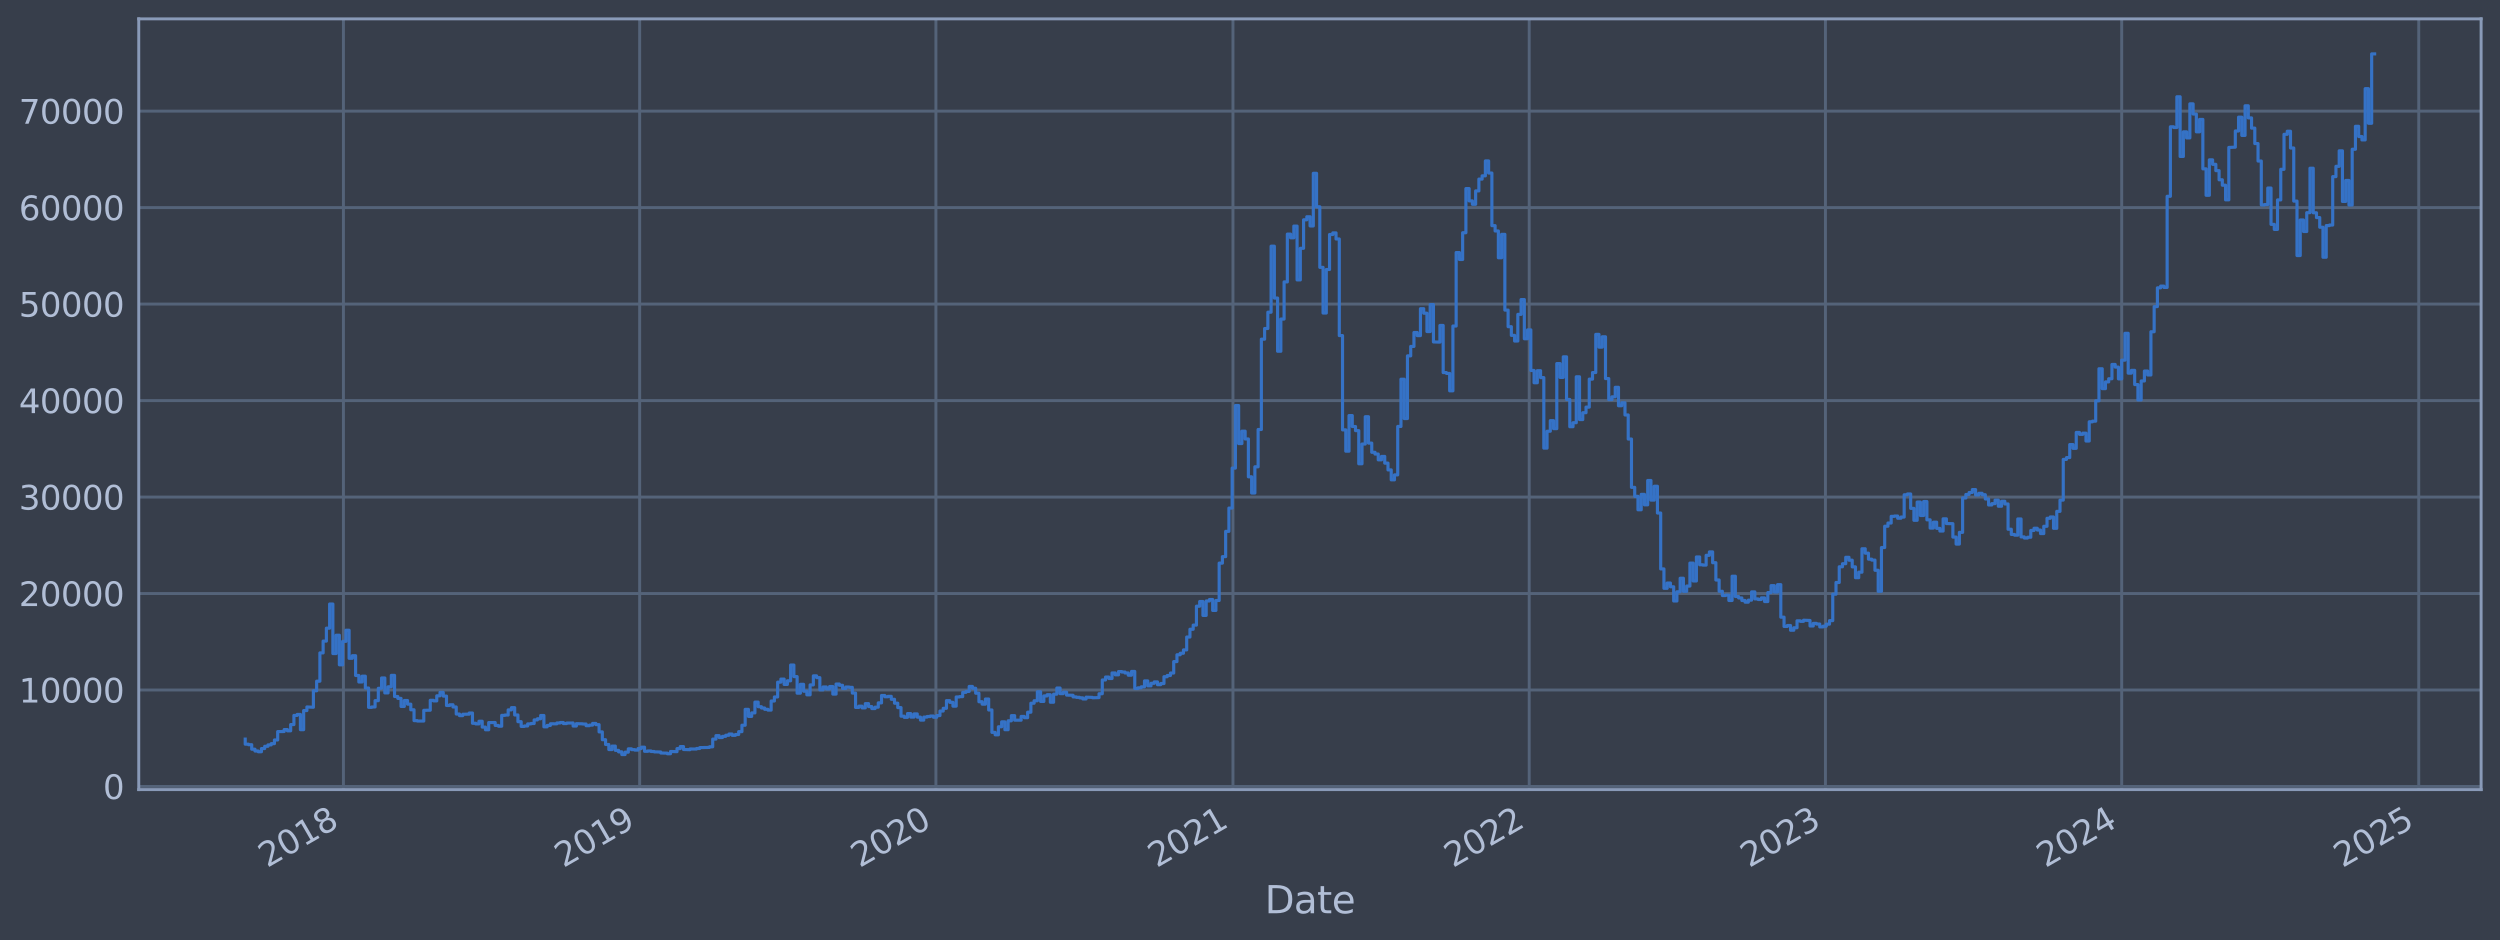 <?xml version="1.0" encoding="utf-8" standalone="no"?>
<!DOCTYPE svg PUBLIC "-//W3C//DTD SVG 1.1//EN"
  "http://www.w3.org/Graphics/SVG/1.1/DTD/svg11.dtd">
<svg xmlns:xlink="http://www.w3.org/1999/xlink" width="952.884pt" height="358.291pt" viewBox="0 0 952.884 358.291" xmlns="http://www.w3.org/2000/svg" version="1.1">
 <defs>
  <style type="text/css">*{stroke-linejoin: round; stroke-linecap: butt}</style>
 </defs>
 <g id="figure_1">
  <g id="patch_1">
   <path d="M 0 358.291 
L 952.884 358.291 
L 952.884 0 
L 0 0 
z
" style="fill: #373e4b"/>
  </g>
  <g id="axes_1">
   <g id="patch_2">
    <path d="M 52.884 300.96 
L 945.684 300.96 
L 945.684 7.2 
L 52.884 7.2 
z
" style="fill: #373e4b"/>
   </g>
   <g id="matplotlib.axis_1">
    <g id="xtick_1">
     <g id="line2d_1">
      <path d="M 130.897 300.96 
L 130.897 7.2 
" clip-path="url(#p3d4221d114)" style="fill: none; stroke: #546379; stroke-width: 1.12; stroke-linecap: square"/>
     </g>
     <g id="line2d_2"/>
     <g id="text_1">
      <!-- 2018 -->
      <g style="fill: #b1bed6" transform="translate(101.816 330.885) rotate(-30) scale(0.126 -0.126)">
       <defs>
        <path id="DejaVuSans-32" d="M 1228 531 
L 3431 531 
L 3431 0 
L 469 0 
L 469 531 
Q 828 903 1448 1529 
Q 2069 2156 2228 2338 
Q 2531 2678 2651 2914 
Q 2772 3150 2772 3378 
Q 2772 3750 2511 3984 
Q 2250 4219 1831 4219 
Q 1534 4219 1204 4116 
Q 875 4013 500 3803 
L 500 4441 
Q 881 4594 1212 4672 
Q 1544 4750 1819 4750 
Q 2544 4750 2975 4387 
Q 3406 4025 3406 3419 
Q 3406 3131 3298 2873 
Q 3191 2616 2906 2266 
Q 2828 2175 2409 1742 
Q 1991 1309 1228 531 
z
" transform="scale(0.016)"/>
        <path id="DejaVuSans-30" d="M 2034 4250 
Q 1547 4250 1301 3770 
Q 1056 3291 1056 2328 
Q 1056 1369 1301 889 
Q 1547 409 2034 409 
Q 2525 409 2770 889 
Q 3016 1369 3016 2328 
Q 3016 3291 2770 3770 
Q 2525 4250 2034 4250 
z
M 2034 4750 
Q 2819 4750 3233 4129 
Q 3647 3509 3647 2328 
Q 3647 1150 3233 529 
Q 2819 -91 2034 -91 
Q 1250 -91 836 529 
Q 422 1150 422 2328 
Q 422 3509 836 4129 
Q 1250 4750 2034 4750 
z
" transform="scale(0.016)"/>
        <path id="DejaVuSans-31" d="M 794 531 
L 1825 531 
L 1825 4091 
L 703 3866 
L 703 4441 
L 1819 4666 
L 2450 4666 
L 2450 531 
L 3481 531 
L 3481 0 
L 794 0 
L 794 531 
z
" transform="scale(0.016)"/>
        <path id="DejaVuSans-38" d="M 2034 2216 
Q 1584 2216 1326 1975 
Q 1069 1734 1069 1313 
Q 1069 891 1326 650 
Q 1584 409 2034 409 
Q 2484 409 2743 651 
Q 3003 894 3003 1313 
Q 3003 1734 2745 1975 
Q 2488 2216 2034 2216 
z
M 1403 2484 
Q 997 2584 770 2862 
Q 544 3141 544 3541 
Q 544 4100 942 4425 
Q 1341 4750 2034 4750 
Q 2731 4750 3128 4425 
Q 3525 4100 3525 3541 
Q 3525 3141 3298 2862 
Q 3072 2584 2669 2484 
Q 3125 2378 3379 2068 
Q 3634 1759 3634 1313 
Q 3634 634 3220 271 
Q 2806 -91 2034 -91 
Q 1263 -91 848 271 
Q 434 634 434 1313 
Q 434 1759 690 2068 
Q 947 2378 1403 2484 
z
M 1172 3481 
Q 1172 3119 1398 2916 
Q 1625 2713 2034 2713 
Q 2441 2713 2670 2916 
Q 2900 3119 2900 3481 
Q 2900 3844 2670 4047 
Q 2441 4250 2034 4250 
Q 1625 4250 1398 4047 
Q 1172 3844 1172 3481 
z
" transform="scale(0.016)"/>
       </defs>
       <use xlink:href="#DejaVuSans-32"/>
       <use xlink:href="#DejaVuSans-30" x="63.623"/>
       <use xlink:href="#DejaVuSans-31" x="127.246"/>
       <use xlink:href="#DejaVuSans-38" x="190.869"/>
      </g>
     </g>
    </g>
    <g id="xtick_2">
     <g id="line2d_3">
      <path d="M 243.811 300.96 
L 243.811 7.2 
" clip-path="url(#p3d4221d114)" style="fill: none; stroke: #546379; stroke-width: 1.12; stroke-linecap: square"/>
     </g>
     <g id="line2d_4"/>
     <g id="text_2">
      <!-- 2019 -->
      <g style="fill: #b1bed6" transform="translate(214.73 330.885) rotate(-30) scale(0.126 -0.126)">
       <defs>
        <path id="DejaVuSans-39" d="M 703 97 
L 703 672 
Q 941 559 1184 500 
Q 1428 441 1663 441 
Q 2288 441 2617 861 
Q 2947 1281 2994 2138 
Q 2813 1869 2534 1725 
Q 2256 1581 1919 1581 
Q 1219 1581 811 2004 
Q 403 2428 403 3163 
Q 403 3881 828 4315 
Q 1253 4750 1959 4750 
Q 2769 4750 3195 4129 
Q 3622 3509 3622 2328 
Q 3622 1225 3098 567 
Q 2575 -91 1691 -91 
Q 1453 -91 1209 -44 
Q 966 3 703 97 
z
M 1959 2075 
Q 2384 2075 2632 2365 
Q 2881 2656 2881 3163 
Q 2881 3666 2632 3958 
Q 2384 4250 1959 4250 
Q 1534 4250 1286 3958 
Q 1038 3666 1038 3163 
Q 1038 2656 1286 2365 
Q 1534 2075 1959 2075 
z
" transform="scale(0.016)"/>
       </defs>
       <use xlink:href="#DejaVuSans-32"/>
       <use xlink:href="#DejaVuSans-30" x="63.623"/>
       <use xlink:href="#DejaVuSans-31" x="127.246"/>
       <use xlink:href="#DejaVuSans-39" x="190.869"/>
      </g>
     </g>
    </g>
    <g id="xtick_3">
     <g id="line2d_5">
      <path d="M 356.724 300.96 
L 356.724 7.2 
" clip-path="url(#p3d4221d114)" style="fill: none; stroke: #546379; stroke-width: 1.12; stroke-linecap: square"/>
     </g>
     <g id="line2d_6"/>
     <g id="text_3">
      <!-- 2020 -->
      <g style="fill: #b1bed6" transform="translate(327.643 330.885) rotate(-30) scale(0.126 -0.126)">
       <use xlink:href="#DejaVuSans-32"/>
       <use xlink:href="#DejaVuSans-30" x="63.623"/>
       <use xlink:href="#DejaVuSans-32" x="127.246"/>
       <use xlink:href="#DejaVuSans-30" x="190.869"/>
      </g>
     </g>
    </g>
    <g id="xtick_4">
     <g id="line2d_7">
      <path d="M 469.947 300.96 
L 469.947 7.2 
" clip-path="url(#p3d4221d114)" style="fill: none; stroke: #546379; stroke-width: 1.12; stroke-linecap: square"/>
     </g>
     <g id="line2d_8"/>
     <g id="text_4">
      <!-- 2021 -->
      <g style="fill: #b1bed6" transform="translate(440.866 330.885) rotate(-30) scale(0.126 -0.126)">
       <use xlink:href="#DejaVuSans-32"/>
       <use xlink:href="#DejaVuSans-30" x="63.623"/>
       <use xlink:href="#DejaVuSans-32" x="127.246"/>
       <use xlink:href="#DejaVuSans-31" x="190.869"/>
      </g>
     </g>
    </g>
    <g id="xtick_5">
     <g id="line2d_9">
      <path d="M 582.861 300.96 
L 582.861 7.2 
" clip-path="url(#p3d4221d114)" style="fill: none; stroke: #546379; stroke-width: 1.12; stroke-linecap: square"/>
     </g>
     <g id="line2d_10"/>
     <g id="text_5">
      <!-- 2022 -->
      <g style="fill: #b1bed6" transform="translate(553.78 330.885) rotate(-30) scale(0.126 -0.126)">
       <use xlink:href="#DejaVuSans-32"/>
       <use xlink:href="#DejaVuSans-30" x="63.623"/>
       <use xlink:href="#DejaVuSans-32" x="127.246"/>
       <use xlink:href="#DejaVuSans-32" x="190.869"/>
      </g>
     </g>
    </g>
    <g id="xtick_6">
     <g id="line2d_11">
      <path d="M 695.775 300.96 
L 695.775 7.2 
" clip-path="url(#p3d4221d114)" style="fill: none; stroke: #546379; stroke-width: 1.12; stroke-linecap: square"/>
     </g>
     <g id="line2d_12"/>
     <g id="text_6">
      <!-- 2023 -->
      <g style="fill: #b1bed6" transform="translate(666.694 330.885) rotate(-30) scale(0.126 -0.126)">
       <defs>
        <path id="DejaVuSans-33" d="M 2597 2516 
Q 3050 2419 3304 2112 
Q 3559 1806 3559 1356 
Q 3559 666 3084 287 
Q 2609 -91 1734 -91 
Q 1441 -91 1130 -33 
Q 819 25 488 141 
L 488 750 
Q 750 597 1062 519 
Q 1375 441 1716 441 
Q 2309 441 2620 675 
Q 2931 909 2931 1356 
Q 2931 1769 2642 2001 
Q 2353 2234 1838 2234 
L 1294 2234 
L 1294 2753 
L 1863 2753 
Q 2328 2753 2575 2939 
Q 2822 3125 2822 3475 
Q 2822 3834 2567 4026 
Q 2313 4219 1838 4219 
Q 1578 4219 1281 4162 
Q 984 4106 628 3988 
L 628 4550 
Q 988 4650 1302 4700 
Q 1616 4750 1894 4750 
Q 2613 4750 3031 4423 
Q 3450 4097 3450 3541 
Q 3450 3153 3228 2886 
Q 3006 2619 2597 2516 
z
" transform="scale(0.016)"/>
       </defs>
       <use xlink:href="#DejaVuSans-32"/>
       <use xlink:href="#DejaVuSans-30" x="63.623"/>
       <use xlink:href="#DejaVuSans-32" x="127.246"/>
       <use xlink:href="#DejaVuSans-33" x="190.869"/>
      </g>
     </g>
    </g>
    <g id="xtick_7">
     <g id="line2d_13">
      <path d="M 808.688 300.96 
L 808.688 7.2 
" clip-path="url(#p3d4221d114)" style="fill: none; stroke: #546379; stroke-width: 1.12; stroke-linecap: square"/>
     </g>
     <g id="line2d_14"/>
     <g id="text_7">
      <!-- 2024 -->
      <g style="fill: #b1bed6" transform="translate(779.607 330.885) rotate(-30) scale(0.126 -0.126)">
       <defs>
        <path id="DejaVuSans-34" d="M 2419 4116 
L 825 1625 
L 2419 1625 
L 2419 4116 
z
M 2253 4666 
L 3047 4666 
L 3047 1625 
L 3713 1625 
L 3713 1100 
L 3047 1100 
L 3047 0 
L 2419 0 
L 2419 1100 
L 313 1100 
L 313 1709 
L 2253 4666 
z
" transform="scale(0.016)"/>
       </defs>
       <use xlink:href="#DejaVuSans-32"/>
       <use xlink:href="#DejaVuSans-30" x="63.623"/>
       <use xlink:href="#DejaVuSans-32" x="127.246"/>
       <use xlink:href="#DejaVuSans-34" x="190.869"/>
      </g>
     </g>
    </g>
    <g id="xtick_8">
     <g id="line2d_15">
      <path d="M 921.911 300.96 
L 921.911 7.2 
" clip-path="url(#p3d4221d114)" style="fill: none; stroke: #546379; stroke-width: 1.12; stroke-linecap: square"/>
     </g>
     <g id="line2d_16"/>
     <g id="text_8">
      <!-- 2025 -->
      <g style="fill: #b1bed6" transform="translate(892.83 330.885) rotate(-30) scale(0.126 -0.126)">
       <defs>
        <path id="DejaVuSans-35" d="M 691 4666 
L 3169 4666 
L 3169 4134 
L 1269 4134 
L 1269 2991 
Q 1406 3038 1543 3061 
Q 1681 3084 1819 3084 
Q 2600 3084 3056 2656 
Q 3513 2228 3513 1497 
Q 3513 744 3044 326 
Q 2575 -91 1722 -91 
Q 1428 -91 1123 -41 
Q 819 9 494 109 
L 494 744 
Q 775 591 1075 516 
Q 1375 441 1709 441 
Q 2250 441 2565 725 
Q 2881 1009 2881 1497 
Q 2881 1984 2565 2268 
Q 2250 2553 1709 2553 
Q 1456 2553 1204 2497 
Q 953 2441 691 2322 
L 691 4666 
z
" transform="scale(0.016)"/>
       </defs>
       <use xlink:href="#DejaVuSans-32"/>
       <use xlink:href="#DejaVuSans-30" x="63.623"/>
       <use xlink:href="#DejaVuSans-32" x="127.246"/>
       <use xlink:href="#DejaVuSans-35" x="190.869"/>
      </g>
     </g>
    </g>
    <g id="text_9">
     <!-- Date -->
     <g style="fill: #b1bed6" transform="translate(482.075 348.096) scale(0.144 -0.144)">
      <defs>
       <path id="DejaVuSans-44" d="M 1259 4147 
L 1259 519 
L 2022 519 
Q 2988 519 3436 956 
Q 3884 1394 3884 2338 
Q 3884 3275 3436 3711 
Q 2988 4147 2022 4147 
L 1259 4147 
z
M 628 4666 
L 1925 4666 
Q 3281 4666 3915 4102 
Q 4550 3538 4550 2338 
Q 4550 1131 3912 565 
Q 3275 0 1925 0 
L 628 0 
L 628 4666 
z
" transform="scale(0.016)"/>
       <path id="DejaVuSans-61" d="M 2194 1759 
Q 1497 1759 1228 1600 
Q 959 1441 959 1056 
Q 959 750 1161 570 
Q 1363 391 1709 391 
Q 2188 391 2477 730 
Q 2766 1069 2766 1631 
L 2766 1759 
L 2194 1759 
z
M 3341 1997 
L 3341 0 
L 2766 0 
L 2766 531 
Q 2569 213 2275 61 
Q 1981 -91 1556 -91 
Q 1019 -91 701 211 
Q 384 513 384 1019 
Q 384 1609 779 1909 
Q 1175 2209 1959 2209 
L 2766 2209 
L 2766 2266 
Q 2766 2663 2505 2880 
Q 2244 3097 1772 3097 
Q 1472 3097 1187 3025 
Q 903 2953 641 2809 
L 641 3341 
Q 956 3463 1253 3523 
Q 1550 3584 1831 3584 
Q 2591 3584 2966 3190 
Q 3341 2797 3341 1997 
z
" transform="scale(0.016)"/>
       <path id="DejaVuSans-74" d="M 1172 4494 
L 1172 3500 
L 2356 3500 
L 2356 3053 
L 1172 3053 
L 1172 1153 
Q 1172 725 1289 603 
Q 1406 481 1766 481 
L 2356 481 
L 2356 0 
L 1766 0 
Q 1100 0 847 248 
Q 594 497 594 1153 
L 594 3053 
L 172 3053 
L 172 3500 
L 594 3500 
L 594 4494 
L 1172 4494 
z
" transform="scale(0.016)"/>
       <path id="DejaVuSans-65" d="M 3597 1894 
L 3597 1613 
L 953 1613 
Q 991 1019 1311 708 
Q 1631 397 2203 397 
Q 2534 397 2845 478 
Q 3156 559 3463 722 
L 3463 178 
Q 3153 47 2828 -22 
Q 2503 -91 2169 -91 
Q 1331 -91 842 396 
Q 353 884 353 1716 
Q 353 2575 817 3079 
Q 1281 3584 2069 3584 
Q 2775 3584 3186 3129 
Q 3597 2675 3597 1894 
z
M 3022 2063 
Q 3016 2534 2758 2815 
Q 2500 3097 2075 3097 
Q 1594 3097 1305 2825 
Q 1016 2553 972 2059 
L 3022 2063 
z
" transform="scale(0.016)"/>
      </defs>
      <use xlink:href="#DejaVuSans-44"/>
      <use xlink:href="#DejaVuSans-61" x="77.002"/>
      <use xlink:href="#DejaVuSans-74" x="138.281"/>
      <use xlink:href="#DejaVuSans-65" x="177.49"/>
     </g>
    </g>
   </g>
   <g id="matplotlib.axis_2">
    <g id="ytick_1">
     <g id="line2d_17">
      <path d="M 52.884 299.772 
L 945.684 299.772 
" clip-path="url(#p3d4221d114)" style="fill: none; stroke: #546379; stroke-width: 1.12; stroke-linecap: square"/>
     </g>
     <g id="line2d_18"/>
     <g id="text_10">
      <!-- 0 -->
      <g style="fill: #b1bed6" transform="translate(39.267 304.559) scale(0.126 -0.126)">
       <use xlink:href="#DejaVuSans-30"/>
      </g>
     </g>
    </g>
    <g id="ytick_2">
     <g id="line2d_19">
      <path d="M 52.884 262.999 
L 945.684 262.999 
" clip-path="url(#p3d4221d114)" style="fill: none; stroke: #546379; stroke-width: 1.12; stroke-linecap: square"/>
     </g>
     <g id="line2d_20"/>
     <g id="text_11">
      <!-- 10000 -->
      <g style="fill: #b1bed6" transform="translate(7.2 267.786) scale(0.126 -0.126)">
       <use xlink:href="#DejaVuSans-31"/>
       <use xlink:href="#DejaVuSans-30" x="63.623"/>
       <use xlink:href="#DejaVuSans-30" x="127.246"/>
       <use xlink:href="#DejaVuSans-30" x="190.869"/>
       <use xlink:href="#DejaVuSans-30" x="254.492"/>
      </g>
     </g>
    </g>
    <g id="ytick_3">
     <g id="line2d_21">
      <path d="M 52.884 226.227 
L 945.684 226.227 
" clip-path="url(#p3d4221d114)" style="fill: none; stroke: #546379; stroke-width: 1.12; stroke-linecap: square"/>
     </g>
     <g id="line2d_22"/>
     <g id="text_12">
      <!-- 20000 -->
      <g style="fill: #b1bed6" transform="translate(7.2 231.014) scale(0.126 -0.126)">
       <use xlink:href="#DejaVuSans-32"/>
       <use xlink:href="#DejaVuSans-30" x="63.623"/>
       <use xlink:href="#DejaVuSans-30" x="127.246"/>
       <use xlink:href="#DejaVuSans-30" x="190.869"/>
       <use xlink:href="#DejaVuSans-30" x="254.492"/>
      </g>
     </g>
    </g>
    <g id="ytick_4">
     <g id="line2d_23">
      <path d="M 52.884 189.454 
L 945.684 189.454 
" clip-path="url(#p3d4221d114)" style="fill: none; stroke: #546379; stroke-width: 1.12; stroke-linecap: square"/>
     </g>
     <g id="line2d_24"/>
     <g id="text_13">
      <!-- 30000 -->
      <g style="fill: #b1bed6" transform="translate(7.2 194.241) scale(0.126 -0.126)">
       <use xlink:href="#DejaVuSans-33"/>
       <use xlink:href="#DejaVuSans-30" x="63.623"/>
       <use xlink:href="#DejaVuSans-30" x="127.246"/>
       <use xlink:href="#DejaVuSans-30" x="190.869"/>
       <use xlink:href="#DejaVuSans-30" x="254.492"/>
      </g>
     </g>
    </g>
    <g id="ytick_5">
     <g id="line2d_25">
      <path d="M 52.884 152.681 
L 945.684 152.681 
" clip-path="url(#p3d4221d114)" style="fill: none; stroke: #546379; stroke-width: 1.12; stroke-linecap: square"/>
     </g>
     <g id="line2d_26"/>
     <g id="text_14">
      <!-- 40000 -->
      <g style="fill: #b1bed6" transform="translate(7.2 157.468) scale(0.126 -0.126)">
       <use xlink:href="#DejaVuSans-34"/>
       <use xlink:href="#DejaVuSans-30" x="63.623"/>
       <use xlink:href="#DejaVuSans-30" x="127.246"/>
       <use xlink:href="#DejaVuSans-30" x="190.869"/>
       <use xlink:href="#DejaVuSans-30" x="254.492"/>
      </g>
     </g>
    </g>
    <g id="ytick_6">
     <g id="line2d_27">
      <path d="M 52.884 115.908 
L 945.684 115.908 
" clip-path="url(#p3d4221d114)" style="fill: none; stroke: #546379; stroke-width: 1.12; stroke-linecap: square"/>
     </g>
     <g id="line2d_28"/>
     <g id="text_15">
      <!-- 50000 -->
      <g style="fill: #b1bed6" transform="translate(7.2 120.695) scale(0.126 -0.126)">
       <use xlink:href="#DejaVuSans-35"/>
       <use xlink:href="#DejaVuSans-30" x="63.623"/>
       <use xlink:href="#DejaVuSans-30" x="127.246"/>
       <use xlink:href="#DejaVuSans-30" x="190.869"/>
       <use xlink:href="#DejaVuSans-30" x="254.492"/>
      </g>
     </g>
    </g>
    <g id="ytick_7">
     <g id="line2d_29">
      <path d="M 52.884 79.136 
L 945.684 79.136 
" clip-path="url(#p3d4221d114)" style="fill: none; stroke: #546379; stroke-width: 1.12; stroke-linecap: square"/>
     </g>
     <g id="line2d_30"/>
     <g id="text_16">
      <!-- 60000 -->
      <g style="fill: #b1bed6" transform="translate(7.2 83.923) scale(0.126 -0.126)">
       <defs>
        <path id="DejaVuSans-36" d="M 2113 2584 
Q 1688 2584 1439 2293 
Q 1191 2003 1191 1497 
Q 1191 994 1439 701 
Q 1688 409 2113 409 
Q 2538 409 2786 701 
Q 3034 994 3034 1497 
Q 3034 2003 2786 2293 
Q 2538 2584 2113 2584 
z
M 3366 4563 
L 3366 3988 
Q 3128 4100 2886 4159 
Q 2644 4219 2406 4219 
Q 1781 4219 1451 3797 
Q 1122 3375 1075 2522 
Q 1259 2794 1537 2939 
Q 1816 3084 2150 3084 
Q 2853 3084 3261 2657 
Q 3669 2231 3669 1497 
Q 3669 778 3244 343 
Q 2819 -91 2113 -91 
Q 1303 -91 875 529 
Q 447 1150 447 2328 
Q 447 3434 972 4092 
Q 1497 4750 2381 4750 
Q 2619 4750 2861 4703 
Q 3103 4656 3366 4563 
z
" transform="scale(0.016)"/>
       </defs>
       <use xlink:href="#DejaVuSans-36"/>
       <use xlink:href="#DejaVuSans-30" x="63.623"/>
       <use xlink:href="#DejaVuSans-30" x="127.246"/>
       <use xlink:href="#DejaVuSans-30" x="190.869"/>
       <use xlink:href="#DejaVuSans-30" x="254.492"/>
      </g>
     </g>
    </g>
    <g id="ytick_8">
     <g id="line2d_31">
      <path d="M 52.884 42.363 
L 945.684 42.363 
" clip-path="url(#p3d4221d114)" style="fill: none; stroke: #546379; stroke-width: 1.12; stroke-linecap: square"/>
     </g>
     <g id="line2d_32"/>
     <g id="text_17">
      <!-- 70000 -->
      <g style="fill: #b1bed6" transform="translate(7.2 47.15) scale(0.126 -0.126)">
       <defs>
        <path id="DejaVuSans-37" d="M 525 4666 
L 3525 4666 
L 3525 4397 
L 1831 0 
L 1172 0 
L 2766 4134 
L 525 4134 
L 525 4666 
z
" transform="scale(0.016)"/>
       </defs>
       <use xlink:href="#DejaVuSans-37"/>
       <use xlink:href="#DejaVuSans-30" x="63.623"/>
       <use xlink:href="#DejaVuSans-30" x="127.246"/>
       <use xlink:href="#DejaVuSans-30" x="190.869"/>
       <use xlink:href="#DejaVuSans-30" x="254.492"/>
      </g>
     </g>
    </g>
   </g>
   <g id="line2d_33">
    <path d="M 93.466 281.723 
L 93.466 283.647 
L 94.703 283.647 
L 94.703 283.846 
L 95.94 283.846 
L 95.94 285.559 
L 97.178 285.559 
L 97.178 286.245 
L 98.415 286.245 
L 98.415 286.531 
L 99.653 286.531 
L 99.653 285.313 
L 100.89 285.313 
L 100.89 284.459 
L 102.127 284.459 
L 102.127 283.929 
L 103.365 283.929 
L 103.365 283.447 
L 104.602 283.447 
L 104.602 282.04 
L 105.84 282.04 
L 105.84 278.842 
L 108.314 278.822 
L 108.314 278.074 
L 109.552 278.074 
L 109.552 278.555 
L 110.789 278.555 
L 110.789 276.178 
L 112.027 276.178 
L 112.027 272.685 
L 113.264 272.685 
L 113.264 272.309 
L 114.502 272.309 
L 114.502 278.113 
L 115.739 278.113 
L 115.739 270.836 
L 116.976 270.836 
L 116.976 269.461 
L 119.451 269.571 
L 119.451 263.297 
L 120.689 263.297 
L 120.689 259.642 
L 121.926 259.642 
L 121.926 248.864 
L 123.163 248.864 
L 123.163 244.359 
L 124.401 244.359 
L 124.401 239.435 
L 125.638 239.435 
L 125.638 230.228 
L 126.876 230.228 
L 126.876 249.112 
L 128.113 249.112 
L 128.113 242.12 
L 129.35 242.12 
L 129.35 253.392 
L 130.588 253.392 
L 130.588 244.469 
L 131.825 244.469 
L 131.825 240.226 
L 133.063 240.226 
L 133.063 250.917 
L 134.3 250.917 
L 134.3 249.93 
L 135.537 249.93 
L 135.537 257.459 
L 136.775 257.459 
L 136.775 259.942 
L 138.012 259.942 
L 138.012 257.736 
L 139.25 257.736 
L 139.25 262.249 
L 140.487 262.249 
L 140.487 269.611 
L 141.725 269.611 
L 141.725 269.453 
L 142.962 269.453 
L 142.962 267.06 
L 144.199 267.06 
L 144.199 262.343 
L 145.437 262.343 
L 145.437 258.418 
L 146.674 258.418 
L 146.674 264.103 
L 147.912 264.103 
L 147.912 261.778 
L 149.149 261.778 
L 149.149 257.422 
L 150.386 257.422 
L 150.386 265.483 
L 151.624 265.483 
L 151.624 266.199 
L 152.861 266.199 
L 152.861 269.258 
L 154.099 269.258 
L 154.099 267.008 
L 155.336 267.008 
L 155.336 268.391 
L 156.573 268.391 
L 156.573 270.536 
L 157.811 270.536 
L 157.811 274.665 
L 159.048 274.665 
L 159.048 274.816 
L 161.523 274.824 
L 161.523 270.739 
L 163.998 270.695 
L 163.998 266.932 
L 165.235 266.932 
L 165.235 267.154 
L 166.473 267.154 
L 166.473 265.212 
L 167.71 265.212 
L 167.71 263.906 
L 168.948 263.906 
L 168.948 265.319 
L 170.185 265.319 
L 170.185 268.895 
L 171.422 268.895 
L 171.422 268.622 
L 172.66 268.622 
L 172.66 269.464 
L 173.897 269.464 
L 173.897 272.149 
L 175.135 272.149 
L 175.135 272.764 
L 176.372 272.764 
L 176.372 272.231 
L 178.847 272.209 
L 178.847 271.768 
L 180.084 271.768 
L 180.084 275.675 
L 181.322 275.675 
L 181.322 275.911 
L 182.559 275.911 
L 182.559 274.911 
L 183.796 274.911 
L 183.796 277.131 
L 185.034 277.131 
L 185.034 278.157 
L 186.271 278.157 
L 186.271 275.405 
L 188.746 275.397 
L 188.746 276.498 
L 189.984 276.498 
L 189.984 276.793 
L 191.221 276.793 
L 191.221 272.666 
L 192.458 272.666 
L 192.458 272.536 
L 193.696 272.536 
L 193.696 270.575 
L 194.933 270.575 
L 194.933 269.723 
L 196.171 269.723 
L 196.171 272.506 
L 197.408 272.506 
L 197.408 275.067 
L 198.645 275.067 
L 198.645 276.871 
L 199.883 276.871 
L 199.883 276.713 
L 201.12 276.713 
L 201.12 275.919 
L 202.358 275.919 
L 202.358 275.774 
L 203.595 275.774 
L 203.595 274.394 
L 204.832 274.394 
L 204.832 273.962 
L 206.07 273.962 
L 206.07 272.71 
L 207.307 272.71 
L 207.307 277.032 
L 208.545 277.032 
L 208.545 276.51 
L 209.782 276.51 
L 209.782 275.879 
L 212.257 275.884 
L 212.257 275.563 
L 213.494 275.563 
L 213.494 275.397 
L 214.732 275.397 
L 214.732 275.791 
L 215.969 275.791 
L 215.969 275.599 
L 218.444 275.572 
L 218.444 276.733 
L 219.681 276.733 
L 219.681 275.834 
L 222.156 275.892 
L 222.156 275.972 
L 223.394 275.972 
L 223.394 276.599 
L 224.631 276.599 
L 224.631 276.38 
L 225.868 276.38 
L 225.868 275.734 
L 227.106 275.734 
L 227.106 276.206 
L 228.343 276.206 
L 228.343 278.963 
L 229.581 278.963 
L 229.581 281.942 
L 230.818 281.942 
L 230.818 283.765 
L 232.055 283.765 
L 232.055 285.694 
L 233.293 285.694 
L 233.293 284.371 
L 234.53 284.371 
L 234.53 286.001 
L 235.768 286.001 
L 235.768 286.576 
L 237.005 286.576 
L 237.005 287.607 
L 238.243 287.607 
L 238.243 286.694 
L 239.48 286.694 
L 239.48 285.431 
L 240.717 285.431 
L 240.717 285.719 
L 241.955 285.719 
L 241.955 285.907 
L 243.192 285.907 
L 243.192 285.316 
L 244.43 285.316 
L 244.43 284.799 
L 245.667 284.799 
L 245.667 286.364 
L 246.904 286.364 
L 246.904 286.231 
L 248.142 286.231 
L 248.142 286.439 
L 249.379 286.439 
L 249.379 286.58 
L 251.854 286.621 
L 251.854 287.012 
L 254.329 287.063 
L 254.329 287.289 
L 255.566 287.289 
L 255.566 286.426 
L 258.041 286.504 
L 258.041 285.333 
L 259.278 285.333 
L 259.278 284.55 
L 260.516 284.55 
L 260.516 285.676 
L 262.991 285.745 
L 262.991 285.479 
L 265.466 285.5 
L 265.466 285.297 
L 266.703 285.297 
L 266.703 284.956 
L 270.415 284.885 
L 270.415 284.643 
L 271.653 284.643 
L 271.653 281.712 
L 272.89 281.712 
L 272.89 280.398 
L 274.127 280.398 
L 274.127 281.118 
L 275.365 281.118 
L 275.365 280.663 
L 276.602 280.663 
L 276.602 280.248 
L 277.84 280.248 
L 277.84 279.789 
L 279.077 279.789 
L 279.077 280.278 
L 280.314 280.278 
L 280.314 279.951 
L 281.552 279.951 
L 281.552 278.869 
L 282.789 278.869 
L 282.789 276.429 
L 284.027 276.429 
L 284.027 270.381 
L 285.264 270.381 
L 285.264 273.057 
L 286.501 273.057 
L 286.501 271.729 
L 287.739 271.729 
L 287.739 267.616 
L 288.976 267.616 
L 288.976 269.352 
L 290.214 269.352 
L 290.214 269.858 
L 291.451 269.858 
L 291.451 270.36 
L 292.689 270.36 
L 292.689 270.657 
L 293.926 270.657 
L 293.926 267.193 
L 295.163 267.193 
L 295.163 265.641 
L 296.401 265.641 
L 296.401 260.004 
L 297.638 260.004 
L 297.638 258.834 
L 298.876 258.834 
L 298.876 260.871 
L 300.113 260.871 
L 300.113 259.487 
L 301.35 259.487 
L 301.35 253.487 
L 302.588 253.487 
L 302.588 257.891 
L 303.825 257.891 
L 303.825 264.197 
L 305.063 264.197 
L 305.063 260.839 
L 306.3 260.839 
L 306.3 263.458 
L 307.537 263.458 
L 307.537 264.833 
L 308.775 264.833 
L 308.775 261.052 
L 310.012 261.052 
L 310.012 257.61 
L 311.25 257.61 
L 311.25 258.284 
L 312.487 258.284 
L 312.487 262.937 
L 313.725 262.937 
L 313.725 261.831 
L 314.962 261.831 
L 314.962 262.588 
L 316.199 262.588 
L 316.199 261.674 
L 317.437 261.674 
L 317.437 264.551 
L 318.674 264.551 
L 318.674 260.715 
L 319.912 260.715 
L 319.912 261.208 
L 321.149 261.208 
L 321.149 262.413 
L 322.386 262.413 
L 322.386 261.858 
L 323.624 261.858 
L 323.624 261.985 
L 324.861 261.985 
L 324.861 264.164 
L 326.099 264.164 
L 326.099 269.641 
L 327.336 269.641 
L 327.336 269.166 
L 328.573 269.166 
L 328.573 269.811 
L 329.811 269.811 
L 329.811 268.192 
L 331.048 268.192 
L 331.048 269.31 
L 332.286 269.31 
L 332.286 270.072 
L 333.523 270.072 
L 333.523 269.536 
L 334.76 269.536 
L 334.76 267.902 
L 335.998 267.902 
L 335.998 265.083 
L 337.235 265.083 
L 337.235 265.569 
L 338.473 265.569 
L 338.473 265.414 
L 339.71 265.414 
L 339.71 266.54 
L 340.948 266.54 
L 340.948 268.029 
L 342.185 268.029 
L 342.185 269.707 
L 343.422 269.707 
L 343.422 272.978 
L 344.66 272.978 
L 344.66 273.429 
L 345.897 273.429 
L 345.897 271.98 
L 347.135 271.98 
L 347.135 273.322 
L 348.372 273.322 
L 348.372 272.11 
L 349.609 272.11 
L 349.609 273.336 
L 350.847 273.336 
L 350.847 274.474 
L 352.084 274.474 
L 352.084 273.332 
L 353.322 273.332 
L 353.322 273.109 
L 354.559 273.109 
L 354.559 272.924 
L 355.796 272.924 
L 355.796 273.385 
L 357.034 273.385 
L 357.034 272.738 
L 358.271 272.738 
L 358.271 271.023 
L 359.509 271.023 
L 359.509 269.967 
L 360.746 269.967 
L 360.746 267.043 
L 361.983 267.043 
L 361.983 267.698 
L 363.221 267.698 
L 363.221 269.15 
L 364.458 269.15 
L 364.458 265.648 
L 365.696 265.648 
L 365.696 265.52 
L 366.933 265.52 
L 366.933 263.898 
L 368.171 263.898 
L 368.171 263.533 
L 369.408 263.533 
L 369.408 261.644 
L 370.645 261.644 
L 370.645 262.335 
L 371.883 262.335 
L 371.883 264.214 
L 373.12 264.214 
L 373.12 267.465 
L 374.358 267.465 
L 374.358 268.39 
L 375.595 268.39 
L 375.595 266.429 
L 376.832 266.429 
L 376.832 270.604 
L 378.07 270.604 
L 378.07 279.146 
L 379.307 279.146 
L 379.307 280.071 
L 380.545 280.071 
L 380.545 277.01 
L 381.782 277.01 
L 381.782 275.14 
L 383.019 275.14 
L 383.019 278.13 
L 384.257 278.13 
L 384.257 274.733 
L 385.494 274.733 
L 385.494 272.769 
L 386.732 272.769 
L 386.732 274.497 
L 389.207 274.502 
L 389.207 273.077 
L 390.444 273.077 
L 390.444 273.549 
L 391.681 273.549 
L 391.681 271.46 
L 392.919 271.46 
L 392.919 268.042 
L 394.156 268.042 
L 394.156 267.096 
L 395.394 267.096 
L 395.394 263.655 
L 396.631 263.655 
L 396.631 267.359 
L 397.868 267.359 
L 397.868 265.258 
L 399.106 265.258 
L 399.106 264.799 
L 400.343 264.799 
L 400.343 267.667 
L 401.581 267.667 
L 401.581 264.583 
L 402.818 264.583 
L 402.818 262.248 
L 404.055 262.248 
L 404.055 264.383 
L 405.293 264.383 
L 405.293 263.826 
L 406.53 263.826 
L 406.53 264.935 
L 409.005 265.004 
L 409.005 265.629 
L 410.242 265.629 
L 410.242 265.791 
L 411.48 265.791 
L 411.48 265.995 
L 412.717 265.995 
L 412.717 266.41 
L 413.955 266.41 
L 413.955 265.734 
L 416.43 265.809 
L 416.43 265.965 
L 418.904 265.887 
L 418.904 264.422 
L 420.142 264.422 
L 420.142 259.166 
L 421.379 259.166 
L 421.379 258.058 
L 422.617 258.058 
L 422.617 258.608 
L 423.854 258.608 
L 423.854 256.499 
L 425.091 256.499 
L 425.091 257.215 
L 426.329 257.215 
L 426.329 255.961 
L 427.566 255.961 
L 427.566 256.138 
L 428.804 256.138 
L 428.804 256.513 
L 430.041 256.513 
L 430.041 257.356 
L 431.278 257.356 
L 431.278 255.927 
L 432.516 255.927 
L 432.516 262.412 
L 433.753 262.412 
L 433.753 262.162 
L 434.991 262.162 
L 434.991 261.783 
L 436.228 261.783 
L 436.228 259.528 
L 437.465 259.528 
L 437.465 261.416 
L 438.703 261.416 
L 438.703 260.452 
L 439.94 260.452 
L 439.94 259.907 
L 441.178 259.907 
L 441.178 260.97 
L 442.415 260.97 
L 442.415 260.533 
L 443.653 260.533 
L 443.653 257.937 
L 444.89 257.937 
L 444.89 257.47 
L 446.127 257.47 
L 446.127 256.534 
L 447.365 256.534 
L 447.365 252.172 
L 448.602 252.172 
L 448.602 249.572 
L 449.84 249.572 
L 449.84 248.988 
L 451.077 248.988 
L 451.077 247.718 
L 452.314 247.718 
L 452.314 242.809 
L 453.552 242.809 
L 453.552 239.849 
L 454.789 239.849 
L 454.789 238.269 
L 456.027 238.269 
L 456.027 231.053 
L 457.264 231.053 
L 457.264 229.269 
L 458.501 229.269 
L 458.501 234.565 
L 459.739 234.565 
L 459.739 229.069 
L 460.976 229.069 
L 460.976 228.515 
L 462.214 228.515 
L 462.214 232.67 
L 463.451 232.67 
L 463.451 228.887 
L 464.688 228.887 
L 464.688 214.64 
L 465.926 214.64 
L 465.926 212.161 
L 467.163 212.161 
L 467.163 202.533 
L 468.401 202.533 
L 468.401 193.658 
L 469.638 193.658 
L 469.638 178.419 
L 470.876 178.419 
L 470.876 154.571 
L 472.113 154.571 
L 472.113 169.064 
L 473.35 169.064 
L 473.35 164.343 
L 474.588 164.343 
L 474.588 167.316 
L 475.825 167.316 
L 475.825 181.732 
L 477.063 181.732 
L 477.063 187.912 
L 478.3 187.912 
L 478.3 177.92 
L 479.537 177.92 
L 479.537 163.705 
L 480.775 163.705 
L 480.775 129.278 
L 482.012 129.278 
L 482.012 125.207 
L 483.25 125.207 
L 483.25 118.997 
L 484.487 118.997 
L 484.487 93.84 
L 485.724 93.84 
L 485.724 113.611 
L 486.962 113.611 
L 486.962 133.876 
L 488.199 133.876 
L 488.199 121.612 
L 489.437 121.612 
L 489.437 107.453 
L 490.674 107.453 
L 490.674 89.236 
L 491.912 89.236 
L 491.912 90.637 
L 493.149 90.637 
L 493.149 86.175 
L 494.386 86.175 
L 494.386 106.685 
L 495.624 106.685 
L 495.624 94.64 
L 496.861 94.64 
L 496.861 83.78 
L 498.099 83.78 
L 498.099 82.614 
L 499.336 82.614 
L 499.336 86.113 
L 500.573 86.113 
L 500.573 66.065 
L 501.811 66.065 
L 501.811 78.815 
L 503.048 78.815 
L 503.048 101.902 
L 504.286 101.902 
L 504.286 119.308 
L 505.523 119.308 
L 505.523 102.728 
L 506.76 102.728 
L 506.76 89.383 
L 507.998 89.383 
L 507.998 88.769 
L 509.235 88.769 
L 509.235 91.087 
L 510.473 91.087 
L 510.473 127.909 
L 511.71 127.909 
L 511.71 163.844 
L 512.947 163.844 
L 512.947 171.97 
L 514.185 171.97 
L 514.185 158.398 
L 515.422 158.398 
L 515.422 162.571 
L 516.66 162.571 
L 516.66 164.134 
L 517.897 164.134 
L 517.897 176.767 
L 519.135 176.767 
L 519.135 169.248 
L 520.372 169.248 
L 520.372 158.841 
L 521.609 158.841 
L 521.609 168.889 
L 522.847 168.889 
L 522.847 172.394 
L 524.084 172.394 
L 524.084 173.065 
L 525.322 173.065 
L 525.322 175.271 
L 526.559 175.271 
L 526.559 173.969 
L 527.796 173.969 
L 527.796 176.526 
L 529.034 176.526 
L 529.034 179.104 
L 530.271 179.104 
L 530.271 182.895 
L 531.509 182.895 
L 531.509 181.004 
L 532.746 181.004 
L 532.746 162.543 
L 533.983 162.543 
L 533.983 144.539 
L 535.221 144.539 
L 535.221 159.528 
L 536.458 159.528 
L 536.458 135.64 
L 537.696 135.64 
L 537.696 132.046 
L 538.933 132.046 
L 538.933 126.733 
L 540.17 126.733 
L 540.17 127.916 
L 541.408 127.916 
L 541.408 117.661 
L 542.645 117.661 
L 542.645 119.376 
L 543.883 119.376 
L 543.883 126.367 
L 545.12 126.367 
L 545.12 116.102 
L 546.358 116.102 
L 546.358 130.329 
L 548.832 130.4 
L 548.832 124.052 
L 550.07 124.052 
L 550.07 142.011 
L 551.307 142.011 
L 551.307 142.327 
L 552.545 142.327 
L 552.545 148.963 
L 553.782 148.963 
L 553.782 124.266 
L 555.019 124.266 
L 555.019 96.258 
L 556.257 96.258 
L 556.257 98.898 
L 557.494 98.898 
L 557.494 88.705 
L 558.732 88.705 
L 558.732 71.885 
L 559.969 71.885 
L 559.969 76.572 
L 561.206 76.572 
L 561.206 77.866 
L 562.444 77.866 
L 562.444 72.769 
L 563.681 72.769 
L 563.681 68.27 
L 564.919 68.27 
L 564.919 67.025 
L 566.156 67.025 
L 566.156 61.342 
L 567.394 61.342 
L 567.394 65.955 
L 568.631 65.955 
L 568.631 86.001 
L 569.868 86.001 
L 569.868 88.041 
L 571.106 88.041 
L 571.106 98.253 
L 572.343 98.253 
L 572.343 89.322 
L 573.581 89.322 
L 573.581 118.187 
L 574.818 118.187 
L 574.818 124.514 
L 576.055 124.514 
L 576.055 127.833 
L 577.293 127.833 
L 577.293 129.979 
L 578.53 129.979 
L 578.53 119.826 
L 579.768 119.826 
L 579.768 114.177 
L 581.005 114.177 
L 581.005 129.114 
L 582.242 129.114 
L 582.242 125.734 
L 583.48 125.734 
L 583.48 141.206 
L 584.717 141.206 
L 584.717 145.882 
L 585.955 145.882 
L 585.955 141.284 
L 587.192 141.284 
L 587.192 143.924 
L 588.429 143.924 
L 588.429 170.805 
L 589.667 170.805 
L 589.667 164.362 
L 590.904 164.362 
L 590.904 160.335 
L 592.142 160.335 
L 592.142 163.373 
L 593.379 163.373 
L 593.379 138.582 
L 594.617 138.582 
L 594.617 143.851 
L 595.854 143.851 
L 595.854 136 
L 597.091 136 
L 597.091 152.258 
L 598.329 152.258 
L 598.329 162.641 
L 599.566 162.641 
L 599.566 161.122 
L 600.804 161.122 
L 600.804 143.619 
L 602.041 143.619 
L 602.041 159.916 
L 603.278 159.916 
L 603.278 157.311 
L 604.516 157.311 
L 604.516 155.179 
L 605.753 155.179 
L 605.753 144.509 
L 606.991 144.509 
L 606.991 141.998 
L 608.228 141.998 
L 608.228 127.46 
L 609.465 127.46 
L 609.465 132.312 
L 610.703 132.312 
L 610.703 128.37 
L 611.94 128.37 
L 611.94 144.301 
L 613.178 144.301 
L 613.178 152.305 
L 614.415 152.305 
L 614.415 151.251 
L 615.652 151.251 
L 615.652 147.622 
L 616.89 147.622 
L 616.89 154.646 
L 618.127 154.646 
L 618.127 153.527 
L 619.365 153.527 
L 619.365 158.158 
L 620.602 158.158 
L 620.602 167.342 
L 621.84 167.342 
L 621.84 185.762 
L 623.077 185.762 
L 623.077 189.179 
L 624.314 189.179 
L 624.314 194.304 
L 625.552 194.304 
L 625.552 188.428 
L 626.789 188.428 
L 626.789 192.418 
L 628.027 192.418 
L 628.027 183.145 
L 629.264 183.145 
L 629.264 190.624 
L 630.501 190.624 
L 630.501 185.343 
L 631.739 185.343 
L 631.739 195.542 
L 632.976 195.542 
L 632.976 216.847 
L 634.214 216.847 
L 634.214 224.239 
L 635.451 224.239 
L 635.451 222.225 
L 636.688 222.225 
L 636.688 223.644 
L 637.926 223.644 
L 637.926 229.07 
L 639.163 229.07 
L 639.163 225.558 
L 640.401 225.558 
L 640.401 220.407 
L 641.638 220.407 
L 641.638 225.404 
L 642.876 225.404 
L 642.876 223.38 
L 644.113 223.38 
L 644.113 214.628 
L 645.35 214.628 
L 645.35 221.443 
L 646.588 221.443 
L 646.588 212.282 
L 647.825 212.282 
L 647.825 215.262 
L 649.063 215.262 
L 649.063 215.389 
L 650.3 215.389 
L 650.3 211.665 
L 651.537 211.665 
L 651.537 210.36 
L 652.775 210.36 
L 652.775 214.481 
L 654.012 214.481 
L 654.012 221.068 
L 655.25 221.068 
L 655.25 225.369 
L 656.487 225.369 
L 656.487 226.988 
L 657.724 226.988 
L 657.724 226.834 
L 658.962 226.834 
L 658.962 228.874 
L 660.199 228.874 
L 660.199 219.628 
L 661.437 219.628 
L 661.437 227.349 
L 662.674 227.349 
L 662.674 227.91 
L 663.911 227.91 
L 663.911 228.872 
L 665.149 228.872 
L 665.149 229.518 
L 666.386 229.518 
L 666.386 228.747 
L 667.624 228.747 
L 667.624 225.61 
L 668.861 225.61 
L 668.861 228.279 
L 670.099 228.279 
L 670.099 228.494 
L 671.336 228.494 
L 671.336 227.885 
L 672.573 227.885 
L 672.573 229.274 
L 673.811 229.274 
L 673.811 225.854 
L 675.048 225.854 
L 675.048 223.225 
L 676.286 223.225 
L 676.286 225.66 
L 677.523 225.66 
L 677.523 222.842 
L 678.76 222.842 
L 678.76 235.235 
L 679.998 235.235 
L 679.998 238.774 
L 681.235 238.774 
L 681.235 238.423 
L 682.473 238.423 
L 682.473 240.22 
L 683.71 240.22 
L 683.71 239.268 
L 684.947 239.268 
L 684.947 236.631 
L 686.185 236.631 
L 686.185 236.826 
L 687.422 236.826 
L 687.422 236.396 
L 689.897 236.498 
L 689.897 238.591 
L 691.134 238.591 
L 691.134 237.609 
L 692.372 237.609 
L 692.372 237.854 
L 693.609 237.854 
L 693.609 238.953 
L 694.847 238.953 
L 694.847 238.679 
L 696.084 238.679 
L 696.084 237.897 
L 697.322 237.897 
L 697.322 236.552 
L 698.559 236.552 
L 698.559 226.472 
L 699.796 226.472 
L 699.796 222.015 
L 701.034 222.015 
L 701.034 216.031 
L 702.271 216.031 
L 702.271 214.865 
L 703.509 214.865 
L 703.509 212.415 
L 704.746 212.415 
L 704.746 213.524 
L 705.983 213.524 
L 705.983 216.064 
L 707.221 216.064 
L 707.221 220.201 
L 708.458 220.201 
L 708.458 218.093 
L 709.696 218.093 
L 709.696 209.157 
L 710.933 209.157 
L 710.933 210.835 
L 712.17 210.835 
L 712.17 213.124 
L 713.408 213.124 
L 713.408 213.476 
L 714.645 213.476 
L 714.645 217.362 
L 715.883 217.362 
L 715.883 225.4 
L 717.12 225.4 
L 717.12 208.695 
L 718.357 208.695 
L 718.357 200.576 
L 719.595 200.576 
L 719.595 199.359 
L 720.832 199.359 
L 720.832 196.809 
L 722.07 196.809 
L 722.07 196.687 
L 723.307 196.687 
L 723.307 197.536 
L 724.545 197.536 
L 724.545 197.082 
L 725.782 197.082 
L 725.782 188.59 
L 727.019 188.59 
L 727.019 188.28 
L 728.257 188.28 
L 728.257 193.758 
L 729.494 193.758 
L 729.494 198.314 
L 730.732 198.314 
L 730.732 191.365 
L 731.969 191.365 
L 731.969 196.49 
L 733.206 196.49 
L 733.206 191.162 
L 734.444 191.162 
L 734.444 198.132 
L 735.681 198.132 
L 735.681 201.273 
L 736.919 201.273 
L 736.919 199.021 
L 738.156 199.021 
L 738.156 201.381 
L 739.393 201.381 
L 739.393 202.408 
L 740.631 202.408 
L 740.631 197.747 
L 741.868 197.747 
L 741.868 199.559 
L 744.343 199.59 
L 744.343 204.704 
L 745.581 204.704 
L 745.581 207.373 
L 746.818 207.373 
L 746.818 202.923 
L 748.055 202.923 
L 748.055 189.808 
L 749.293 189.808 
L 749.293 188.473 
L 750.53 188.473 
L 750.53 187.72 
L 751.768 187.72 
L 751.768 186.604 
L 753.005 186.604 
L 753.005 188.665 
L 754.242 188.665 
L 754.242 188.014 
L 755.48 188.014 
L 755.48 188.57 
L 756.717 188.57 
L 756.717 190.181 
L 757.955 190.181 
L 757.955 192.475 
L 759.192 192.475 
L 759.192 191.969 
L 760.429 191.969 
L 760.429 190.617 
L 761.667 190.617 
L 761.667 192.955 
L 762.904 192.955 
L 762.904 191.05 
L 764.142 191.05 
L 764.142 192.087 
L 765.379 192.087 
L 765.379 201.728 
L 766.616 201.728 
L 766.616 203.709 
L 767.854 203.709 
L 767.854 203.981 
L 769.091 203.981 
L 769.091 197.797 
L 770.329 197.797 
L 770.329 204.644 
L 771.566 204.644 
L 771.566 205.07 
L 772.804 205.07 
L 772.804 204.778 
L 774.041 204.778 
L 774.041 202.192 
L 775.278 202.192 
L 775.278 201.354 
L 776.516 201.354 
L 776.516 202.023 
L 777.753 202.023 
L 777.753 203.38 
L 778.991 203.38 
L 778.991 200.594 
L 780.228 200.594 
L 780.228 197.553 
L 781.465 197.553 
L 781.465 197.039 
L 782.703 197.039 
L 782.703 201.373 
L 783.94 201.373 
L 783.94 194.906 
L 785.178 194.906 
L 785.178 190.621 
L 786.415 190.621 
L 786.415 175.103 
L 787.652 175.103 
L 787.652 174.411 
L 788.89 174.411 
L 788.89 169.448 
L 790.127 169.448 
L 790.127 170.89 
L 791.365 170.89 
L 791.365 164.83 
L 792.602 164.83 
L 792.602 165.561 
L 793.839 165.561 
L 793.839 165.094 
L 795.077 165.094 
L 795.077 168.093 
L 796.314 168.093 
L 796.314 160.768 
L 797.552 160.768 
L 797.552 160.523 
L 798.789 160.523 
L 798.789 152.769 
L 800.027 152.769 
L 800.027 140.551 
L 801.264 140.551 
L 801.264 148.127 
L 802.501 148.127 
L 802.501 145.567 
L 803.739 145.567 
L 803.739 144.361 
L 804.976 144.361 
L 804.976 138.919 
L 806.214 138.919 
L 806.214 139.918 
L 807.451 139.918 
L 807.451 144.408 
L 808.688 144.408 
L 808.688 137.273 
L 809.926 137.273 
L 809.926 127.042 
L 811.163 127.042 
L 811.163 142.223 
L 812.401 142.223 
L 812.401 141.162 
L 813.638 141.162 
L 813.638 146.579 
L 814.875 146.579 
L 814.875 152.429 
L 816.113 152.429 
L 816.113 145.213 
L 817.35 145.213 
L 817.35 141.424 
L 818.588 141.424 
L 818.588 142.924 
L 819.825 142.924 
L 819.825 126.445 
L 821.063 126.445 
L 821.063 116.867 
L 822.3 116.867 
L 822.3 109.711 
L 823.537 109.711 
L 823.537 109.058 
L 824.775 109.058 
L 824.775 109.555 
L 826.012 109.555 
L 826.012 74.824 
L 827.25 74.824 
L 827.25 48.329 
L 828.487 48.329 
L 828.487 48.589 
L 829.724 48.589 
L 829.724 36.886 
L 830.962 36.886 
L 830.962 59.632 
L 832.199 59.632 
L 832.199 50.243 
L 833.437 50.243 
L 833.437 52.562 
L 834.674 52.562 
L 834.674 39.588 
L 835.911 39.588 
L 835.911 43.461 
L 837.149 43.461 
L 837.149 50.242 
L 838.386 50.242 
L 838.386 45.519 
L 839.624 45.519 
L 839.624 64.354 
L 840.861 64.354 
L 840.861 74.427 
L 842.098 74.427 
L 842.098 60.934 
L 843.336 60.934 
L 843.336 62.638 
L 844.573 62.638 
L 844.573 65.042 
L 845.811 65.042 
L 845.811 68.526 
L 847.048 68.526 
L 847.048 70.592 
L 848.286 70.592 
L 848.286 76.172 
L 849.523 76.172 
L 849.523 56.193 
L 851.998 56.093 
L 851.998 49.93 
L 853.235 49.93 
L 853.235 44.664 
L 854.473 44.664 
L 854.473 51.611 
L 855.71 51.611 
L 855.71 40.328 
L 856.947 40.328 
L 856.947 44.944 
L 858.185 44.944 
L 858.185 48.836 
L 859.422 48.836 
L 859.422 54.73 
L 860.66 54.73 
L 860.66 61.373 
L 861.897 61.373 
L 861.897 78.108 
L 863.134 78.108 
L 863.134 77.975 
L 864.372 77.975 
L 864.372 71.677 
L 865.609 71.677 
L 865.609 85.515 
L 866.847 85.515 
L 866.847 87.435 
L 868.084 87.435 
L 868.084 76.2 
L 869.321 76.2 
L 869.321 64.542 
L 870.559 64.542 
L 870.559 51.198 
L 871.796 51.198 
L 871.796 50.03 
L 873.034 50.03 
L 873.034 56.41 
L 874.271 56.41 
L 874.271 76.647 
L 875.509 76.647 
L 875.509 97.399 
L 876.746 97.399 
L 876.746 83.853 
L 877.983 83.853 
L 877.983 88.242 
L 879.221 88.242 
L 879.221 81.063 
L 880.458 81.063 
L 880.458 64.125 
L 881.696 64.125 
L 881.696 81.096 
L 882.933 81.096 
L 882.933 82.927 
L 884.17 82.927 
L 884.17 86.612 
L 885.408 86.612 
L 885.408 98.047 
L 886.645 98.047 
L 886.645 85.988 
L 887.883 85.988 
L 887.883 85.773 
L 889.12 85.773 
L 889.12 67.32 
L 890.357 67.32 
L 890.357 63.4 
L 891.595 63.4 
L 891.595 57.482 
L 892.832 57.482 
L 892.832 76.784 
L 894.07 76.784 
L 894.07 68.784 
L 895.307 68.784 
L 895.307 78.145 
L 896.545 78.145 
L 896.545 56.893 
L 897.782 56.893 
L 897.782 48.15 
L 899.019 48.15 
L 899.019 52.041 
L 900.257 52.041 
L 900.257 53.326 
L 901.494 53.326 
L 901.494 33.795 
L 902.732 33.795 
L 902.732 46.981 
L 903.969 46.981 
L 903.969 20.553 
L 905.102 20.553 
L 905.102 20.553 
" clip-path="url(#p3d4221d114)" style="fill: none; stroke: #3572c6; stroke-width: 1.2; stroke-linecap: square"/>
   </g>
   <g id="patch_3">
    <path d="M 52.884 300.96 
L 52.884 7.2 
" style="fill: none; stroke: #899ab8; stroke-width: 1.12; stroke-linejoin: miter; stroke-linecap: square"/>
   </g>
   <g id="patch_4">
    <path d="M 945.684 300.96 
L 945.684 7.2 
" style="fill: none; stroke: #899ab8; stroke-width: 1.12; stroke-linejoin: miter; stroke-linecap: square"/>
   </g>
   <g id="patch_5">
    <path d="M 52.884 300.96 
L 945.684 300.96 
" style="fill: none; stroke: #899ab8; stroke-width: 1.12; stroke-linejoin: miter; stroke-linecap: square"/>
   </g>
   <g id="patch_6">
    <path d="M 52.884 7.2 
L 945.684 7.2 
" style="fill: none; stroke: #899ab8; stroke-width: 1.12; stroke-linejoin: miter; stroke-linecap: square"/>
   </g>
  </g>
 </g>
 <defs>
  <clipPath id="p3d4221d114">
   <rect x="52.884" y="7.2" width="892.8" height="293.76"/>
  </clipPath>
 </defs>
</svg>
